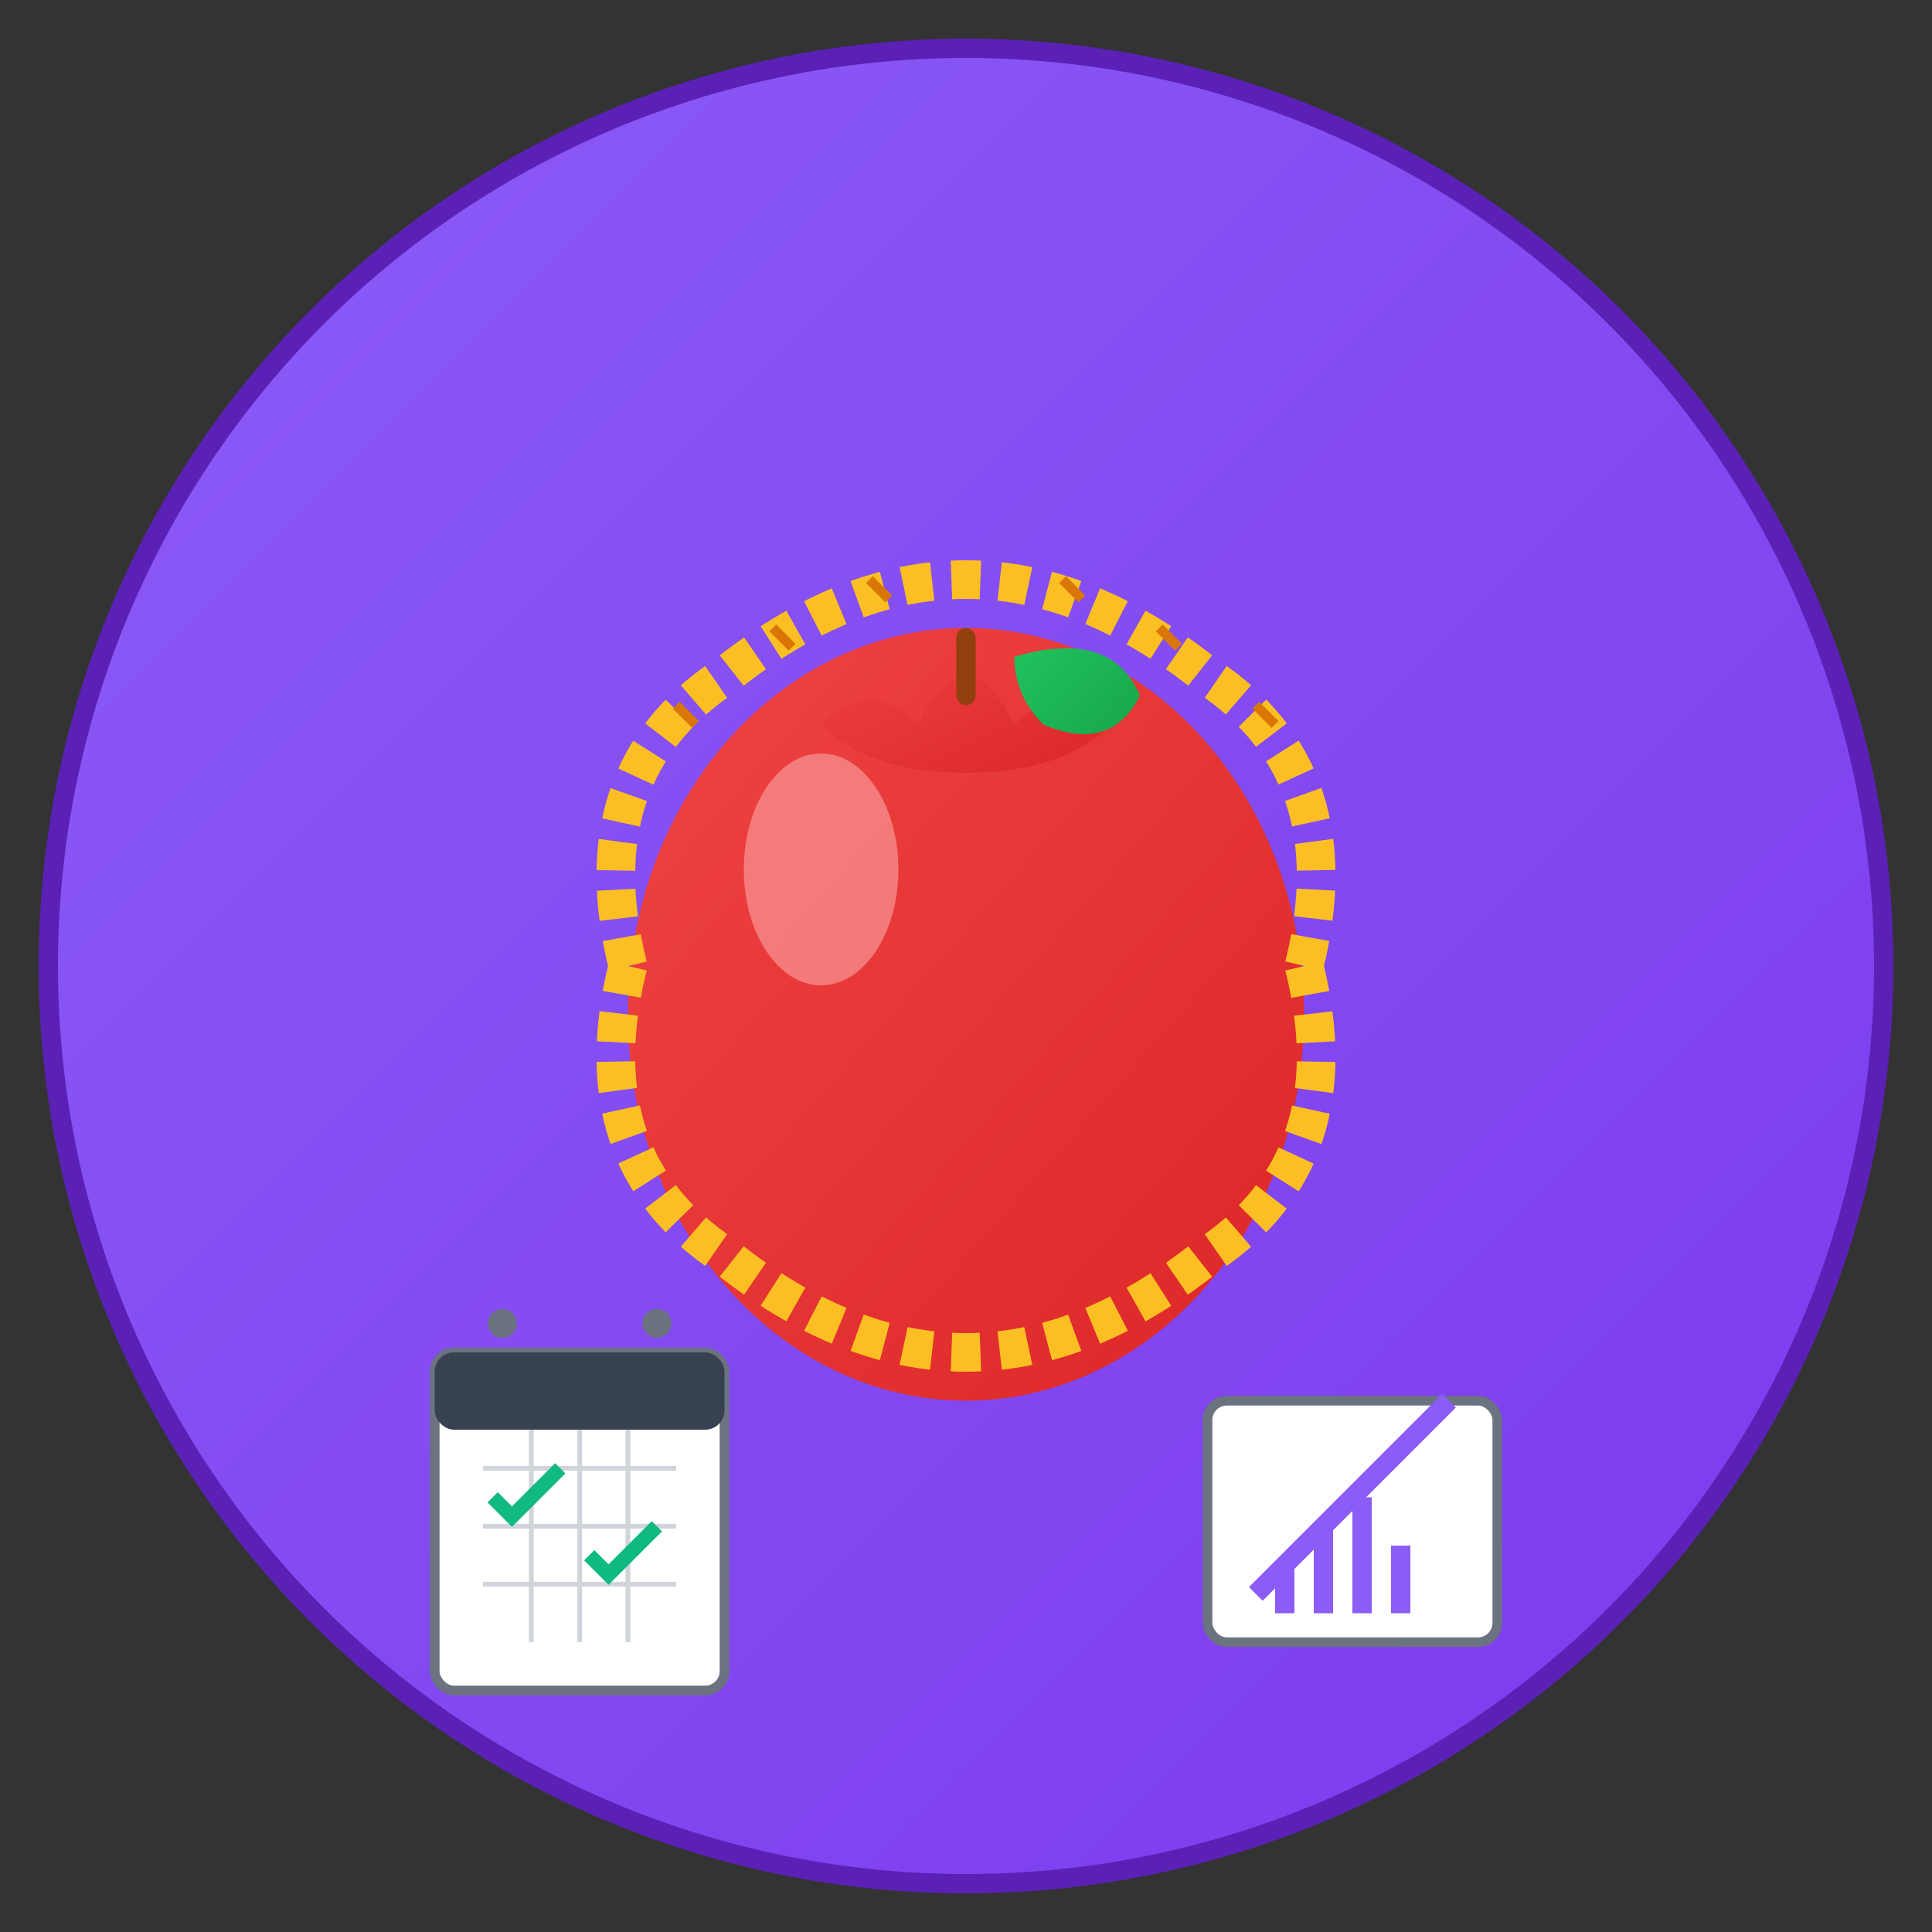 <svg width="200" height="200" viewBox="0 0 200 200" xmlns="http://www.w3.org/2000/svg">
  <rect x="0" y="0" width="200" height="200" fill="#333333" stroke="none"/>
  <defs>
    <linearGradient id="dietGradient" x1="0%" y1="0%" x2="100%" y2="100%">
      <stop offset="0%" style="stop-color:#8B5CF6;stop-opacity:1" />
      <stop offset="100%" style="stop-color:#7C3AED;stop-opacity:1" />
    </linearGradient>
    <linearGradient id="appleGradient" x1="0%" y1="0%" x2="100%" y2="100%">
      <stop offset="0%" style="stop-color:#EF4444;stop-opacity:1" />
      <stop offset="100%" style="stop-color:#DC2626;stop-opacity:1" />
    </linearGradient>
    <linearGradient id="leafGradient" x1="0%" y1="0%" x2="100%" y2="100%">
      <stop offset="0%" style="stop-color:#22C55E;stop-opacity:1" />
      <stop offset="100%" style="stop-color:#16A34A;stop-opacity:1" />
    </linearGradient>
  </defs>
  
  <!-- Background circle -->
  <circle cx="100" cy="100" r="95" fill="url(#dietGradient)" stroke="#5B21B6" stroke-width="2"/>
  
  <!-- Apple -->
  <ellipse cx="100" cy="105" rx="35" ry="40" fill="url(#appleGradient)"/>
  
  <!-- Apple indent at top -->
  <path d="M 85 75 Q 90 70 95 75 Q 100 65 105 75 Q 110 70 115 75 Q 110 80 100 80 Q 90 80 85 75" fill="url(#appleGradient)"/>
  
  <!-- Apple stem -->
  <rect x="99" y="65" width="2" height="8" fill="#92400E" rx="1"/>
  
  <!-- Apple leaf -->
  <path d="M 105 68 Q 115 65 118 72 Q 115 78 108 75 Q 105 72 105 68" fill="url(#leafGradient)"/>
  
  <!-- Apple highlight -->
  <ellipse cx="85" cy="90" rx="8" ry="12" fill="#FCA5A5" opacity="0.6"/>
  
  <!-- Measuring tape around apple -->
  <path d="M 65 100 Q 60 80 75 70 Q 100 50 125 70 Q 140 80 135 100" 
        fill="none" stroke="#FBBF24" stroke-width="4" stroke-dasharray="3,2"/>
  <path d="M 65 100 Q 60 120 75 130 Q 100 150 125 130 Q 140 120 135 100" 
        fill="none" stroke="#FBBF24" stroke-width="4" stroke-dasharray="3,2"/>
  
  <!-- Measuring tape markings -->
  <g stroke="#D97706" stroke-width="1">
    <line x1="70" y1="73" x2="72" y2="75"/>
    <line x1="80" y1="65" x2="82" y2="67"/>
    <line x1="90" y1="60" x2="92" y2="62"/>
    <line x1="110" y1="60" x2="112" y2="62"/>
    <line x1="120" y1="65" x2="122" y2="67"/>
    <line x1="130" y1="73" x2="132" y2="75"/>
  </g>
  
  <!-- Calendar/plan icon -->
  <rect x="45" y="140" width="30" height="35" fill="white" stroke="#6B7280" stroke-width="1" rx="2"/>
  <rect x="45" y="140" width="30" height="8" fill="#374151" rx="2"/>
  <circle cx="52" cy="137" r="1.5" fill="#6B7280"/>
  <circle cx="68" cy="137" r="1.5" fill="#6B7280"/>
  
  <!-- Calendar grid -->
  <g stroke="#D1D5DB" stroke-width="0.5">
    <line x1="50" y1="152" x2="70" y2="152"/>
    <line x1="50" y1="158" x2="70" y2="158"/>
    <line x1="50" y1="164" x2="70" y2="164"/>
    <line x1="55" y1="148" x2="55" y2="170"/>
    <line x1="60" y1="148" x2="60" y2="170"/>
    <line x1="65" y1="148" x2="65" y2="170"/>
  </g>
  
  <!-- Checkmarks in calendar -->
  <g stroke="#10B981" stroke-width="1.5" fill="none">
    <path d="M 51 155 L 53 157 L 58 152"/>
    <path d="M 61 161 L 63 163 L 68 158"/>
  </g>
  
  <!-- Chart icon -->
  <rect x="125" y="145" width="30" height="25" fill="white" stroke="#6B7280" stroke-width="1" rx="2"/>
  <g stroke="#8B5CF6" stroke-width="2" fill="none">
    <polyline points="130,165 135,160 140,155 145,150 150,145"/>
  </g>
  
  <!-- Chart bars -->
  <rect x="132" y="162" width="2" height="5" fill="#8B5CF6"/>
  <rect x="136" y="158" width="2" height="9" fill="#8B5CF6"/>
  <rect x="140" y="155" width="2" height="12" fill="#8B5CF6"/>
  <rect x="144" y="160" width="2" height="7" fill="#8B5CF6"/>
</svg>
